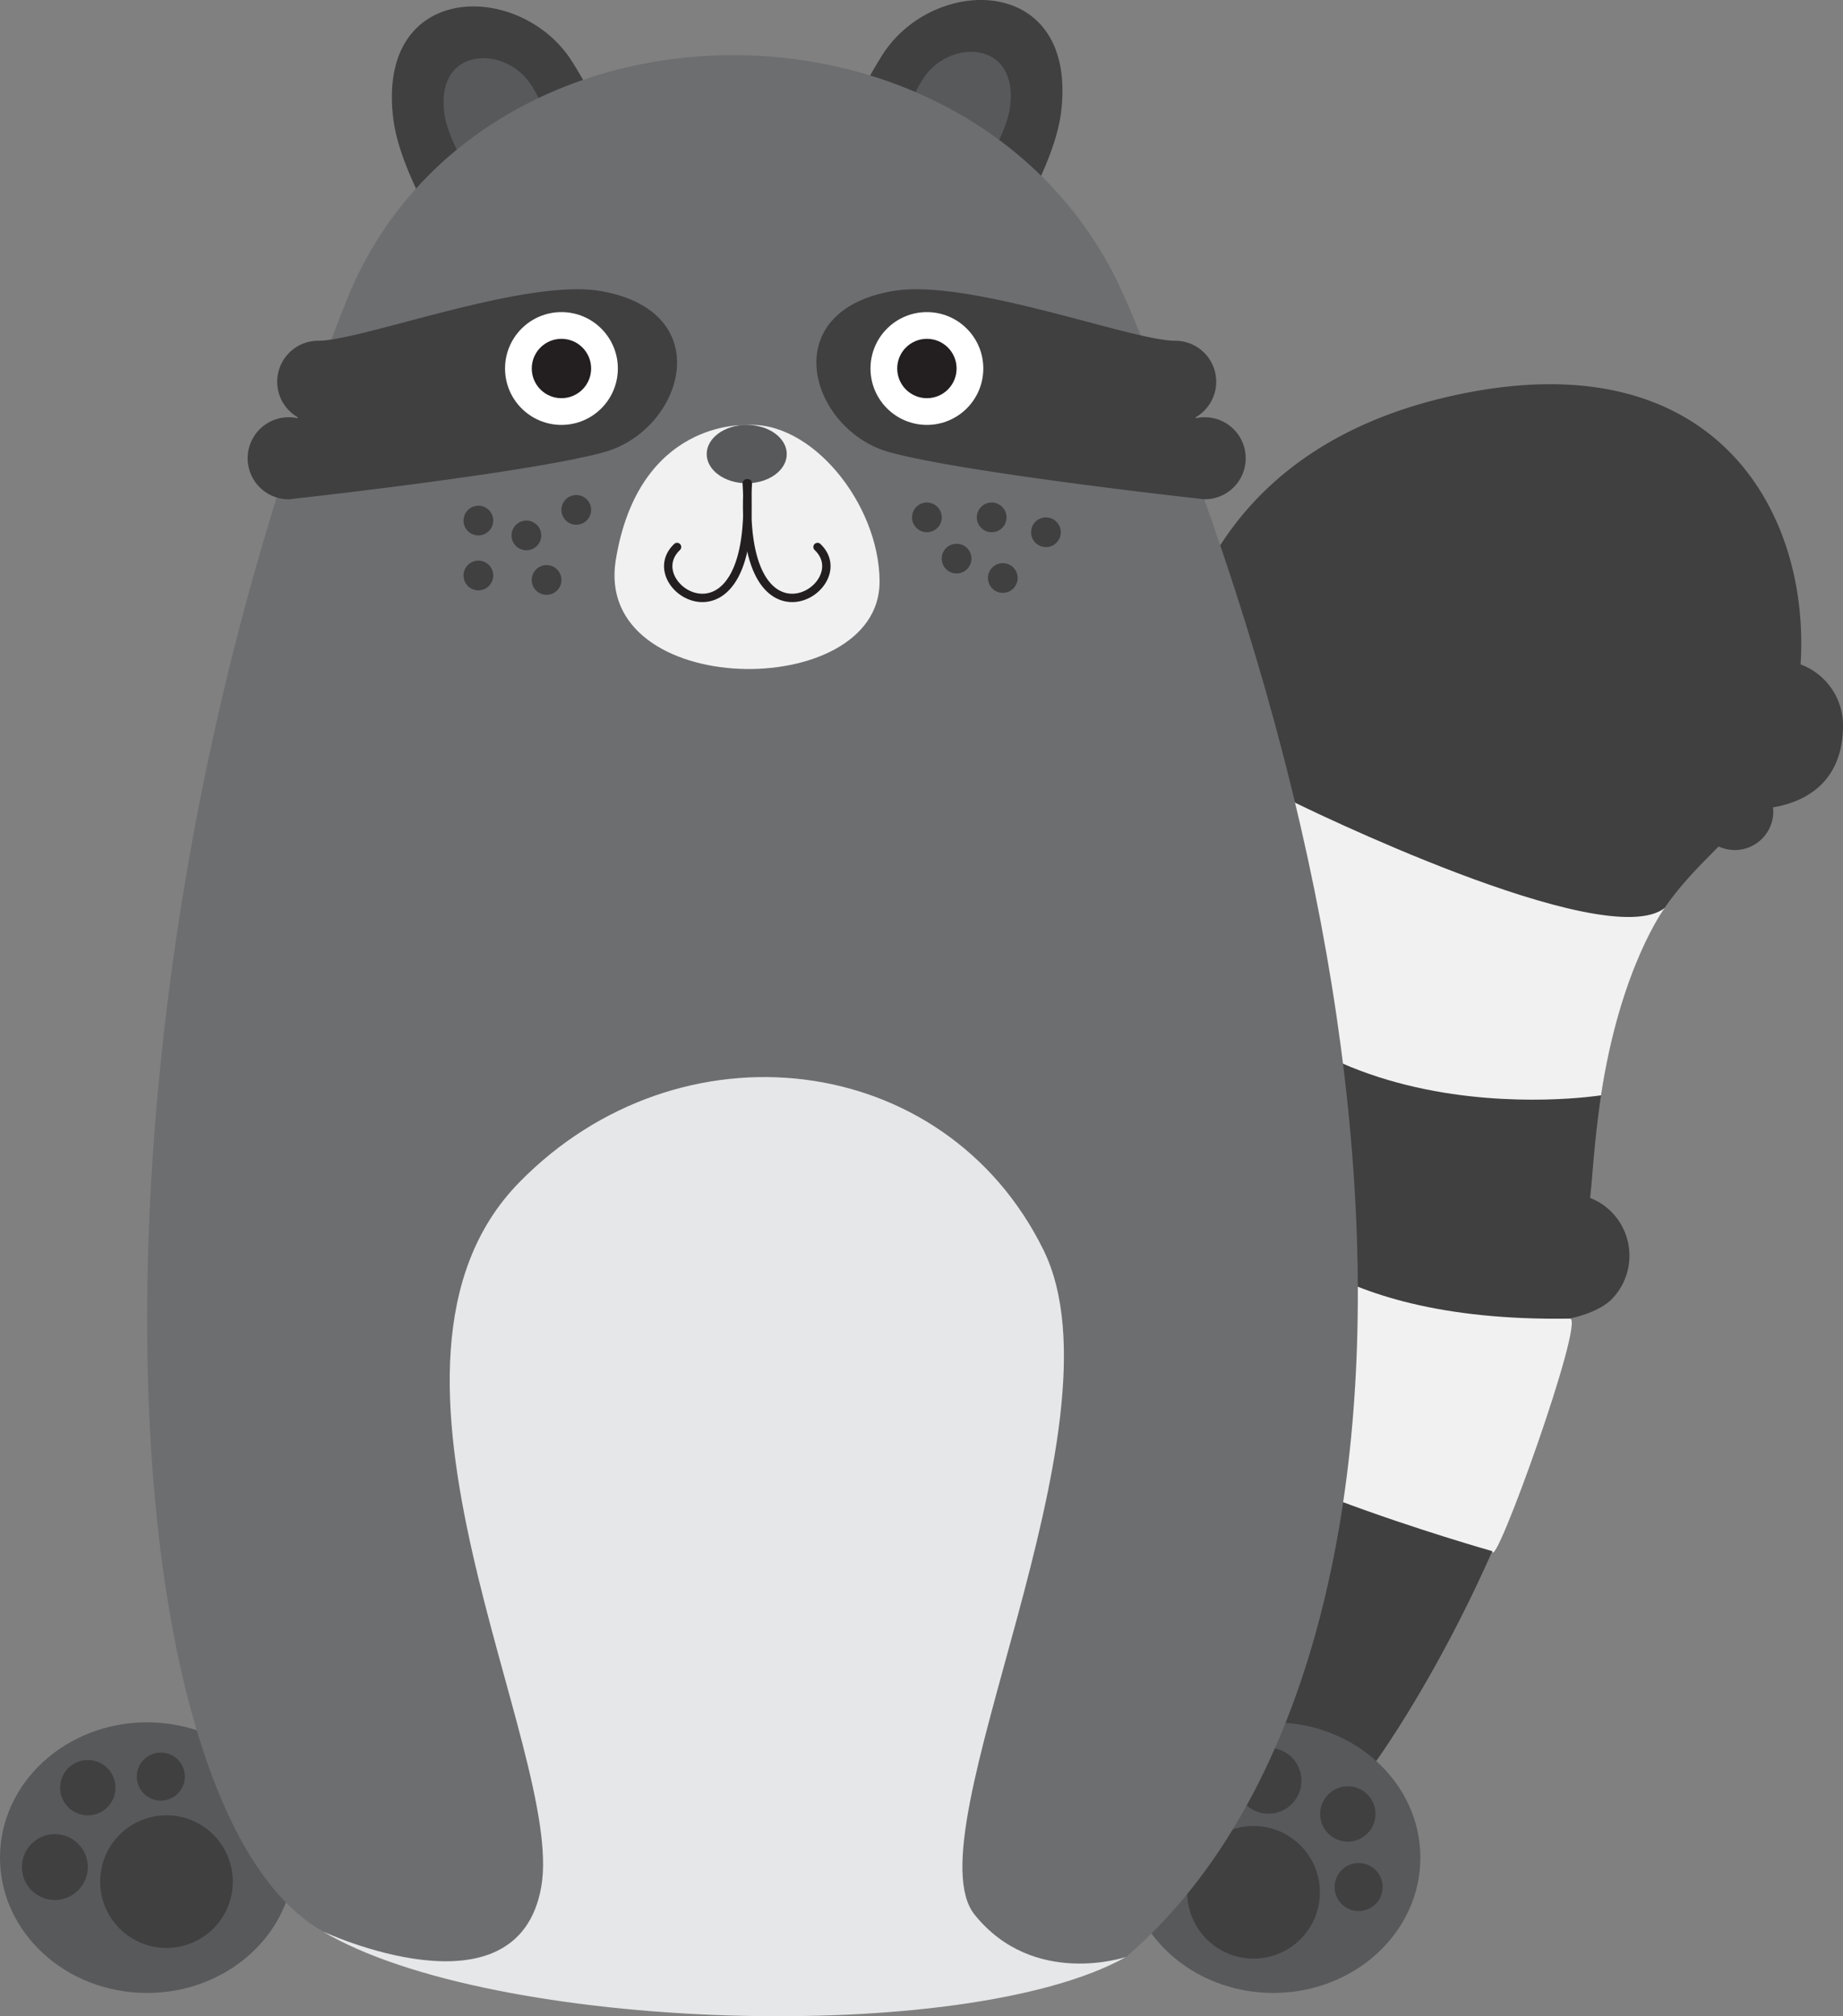 <svg id="Layer_1" data-name="Layer 1" xmlns="http://www.w3.org/2000/svg" viewBox="0 0 440.16 481.59"><rect x="0" y="0" width="440.16" height="481.59" fill="#808080" stroke="none"/><defs><style>.cls-1{fill:#58595b;}.cls-2{fill:#404041;}.cls-3{fill:#f1f1f2;}.cls-4{fill:#6d6e70;}.cls-5{fill:#fff;}.cls-6{fill:#231f20;}.cls-7{fill:none;stroke:#231f20;stroke-linecap:round;stroke-linejoin:round;stroke-width:2px;}.cls-8{fill:#e6e7e8;}</style></defs><ellipse class="cls-1" cx="35.13" cy="443.71" rx="35.13" ry="32.32"/><path class="cls-2" d="M501.14,235.51c0,.32.05.63.05,1a9.2,9.2,0,0,1-13.06,8.35c-12.21,12.46-25.86,24.26-30.12,77.88-.16,2-.35,4.06-.56,6.06a14.66,14.66,0,0,1,5.05,3.3,14.88,14.88,0,0,1,0,21c-2.05,2-5.72,3.6-9.86,4.5-13.78,61.16-46.29,105.7-46.29,105.7l-59.71,23.09,9.85-267s-5.26-66.8,69.55-82.51c61.71-13,84,28.52,81.67,64.49a15.52,15.52,0,0,1,10.13,14.54C517.84,229.42,509,234.19,501.14,235.51Z" transform="translate(-77.68 -42.67)"/><ellipse class="cls-1" cx="304.09" cy="443.71" rx="35.13" ry="32.32"/><circle class="cls-2" cx="299.39" cy="451.99" r="15.84"/><circle class="cls-2" cx="302.96" cy="425.34" r="7.87"/><circle class="cls-2" cx="321.9" cy="433.28" r="6.61"/><circle class="cls-2" cx="324.48" cy="450.73" r="5.74"/><path class="cls-3" d="M434.07,413.17S361.28,392.63,356,377l21.35-45.2s13.52,26.82,75.28,25.83C456.41,357.53,434.5,418.59,434.07,413.17Z" transform="translate(-77.68 -42.67)"/><path class="cls-3" d="M460.06,304.29s-83.37,13.4-104-55.72,31-14.13,31-14.13,73.9,36.4,88.24,25.08C475.23,259.52,464.62,273.88,460.06,304.29Z" transform="translate(-77.68 -42.67)"/><path class="cls-2" d="M323.35,90.89c3.95-7.75,6.93-15.13,7.71-21.13,4.3-33.29-30.28-33.32-42.59-14.06C287,58,285.27,61,283.4,64.52" transform="translate(-77.68 -42.67)"/><path class="cls-1" d="M315.16,78.5c1.92-3.77,3.36-7.35,3.74-10.27C321,52.05,304.19,52,298.21,61.4c-.72,1.12-1.56,2.58-2.47,4.28" transform="translate(-77.68 -42.67)"/><path class="cls-2" d="M179.34,92.41c-4-7.75-6.93-15.12-7.7-21.13C167.33,38,201.92,38,214.22,57.22c1.48,2.32,3.2,5.33,5.08,8.82" transform="translate(-77.68 -42.67)"/><path class="cls-1" d="M187.54,80c-1.92-3.77-3.37-7.35-3.75-10.27-2.09-16.17,14.72-16.19,20.7-6.83C205.21,64,206,65.51,207,67.2" transform="translate(-77.68 -42.67)"/><path class="cls-4" d="M346.64,510.09c-5.15,4.42-134.82,26-191.87-6.11-52.08-29.32-61.66-221,5.66-389.5,31.17-78,152.65-78.37,186.21,0C427,302.11,413.52,452.66,346.64,510.09Z" transform="translate(-77.68 -42.67)"/><path class="cls-2" d="M221.9,150.69c-15.87,4.37-62.45,9.82-73.1,11l-2,.24-.17,0a9.8,9.8,0,0,1,0-19.6,9,9,0,0,1,2.15.24l0-.24a9.79,9.79,0,0,1,4.9-18.27c10.47,0,49.42-15,67.47-11.87C249.53,117.12,240.8,145.48,221.9,150.69Z" transform="translate(-77.68 -42.67)"/><path class="cls-2" d="M290.14,150.69c15.87,4.37,62.45,9.82,73.09,11l2,.24.16,0a9.8,9.8,0,1,0,0-19.6,8.89,8.89,0,0,0-2.14.24l0-.24a9.79,9.79,0,0,0-4.9-18.27c-10.47,0-49.43-15-67.47-11.87C262.51,117.12,271.24,145.48,290.14,150.69Z" transform="translate(-77.68 -42.67)"/><circle class="cls-5" cx="134.09" cy="88.02" r="13.47"/><circle class="cls-6" cx="134.09" cy="88.02" r="7.09"/><circle class="cls-5" cx="221.37" cy="88.02" r="13.47"/><circle class="cls-6" cx="221.37" cy="88.02" r="7.09"/><path class="cls-3" d="M255.63,144.23s-25.39-1.36-30.88,32.15,63,34.17,63,5.25C287.71,162.9,271.22,142.76,255.63,144.23Z" transform="translate(-77.68 -42.67)"/><ellipse class="cls-1" cx="178.34" cy="108.46" rx="9.56" ry="6.97"/><path class="cls-7" d="M239.38,173.32c-10.09,9.59,19.35,27.88,16.64-15.21" transform="translate(-77.68 -42.67)"/><path class="cls-7" d="M272.93,173.32c10.08,9.59-19.36,27.88-16.64-15.21" transform="translate(-77.68 -42.67)"/><path class="cls-8" d="M154.77,504s46.47,21.73,52.18-10.66-47.88-124.7-5.28-168.23C239.9,286,303.23,293.3,326.86,341.17c20.77,42.08-32,139.51-16.4,158.85,14.14,17.57,36.18,10.07,36.18,10.07C308.28,531.55,194.93,527.93,154.77,504Z" transform="translate(-77.68 -42.67)"/><circle class="cls-2" cx="39.76" cy="449.44" r="15.84"/><circle class="cls-2" cx="13.1" cy="445.96" r="7.87"/><circle class="cls-2" cx="20.97" cy="427" r="6.61"/><circle class="cls-2" cx="38.41" cy="424.35" r="5.74"/><circle class="cls-2" cx="114.25" cy="124.34" r="3.55"/><circle class="cls-2" cx="137.63" cy="121.79" r="3.55"/><circle class="cls-2" cx="130.54" cy="138.53" r="3.55"/><circle class="cls-2" cx="114.25" cy="137.46" r="3.55"/><circle class="cls-2" cx="125.72" cy="127.89" r="3.55"/><circle class="cls-2" cx="221.37" cy="123.58" r="3.55"/><circle class="cls-2" cx="236.84" cy="123.58" r="3.55"/><circle class="cls-2" cx="228.46" cy="133.43" r="3.55"/><circle class="cls-2" cx="239.5" cy="138.06" r="3.55"/><circle class="cls-2" cx="249.8" cy="127.13" r="3.55"/></svg>